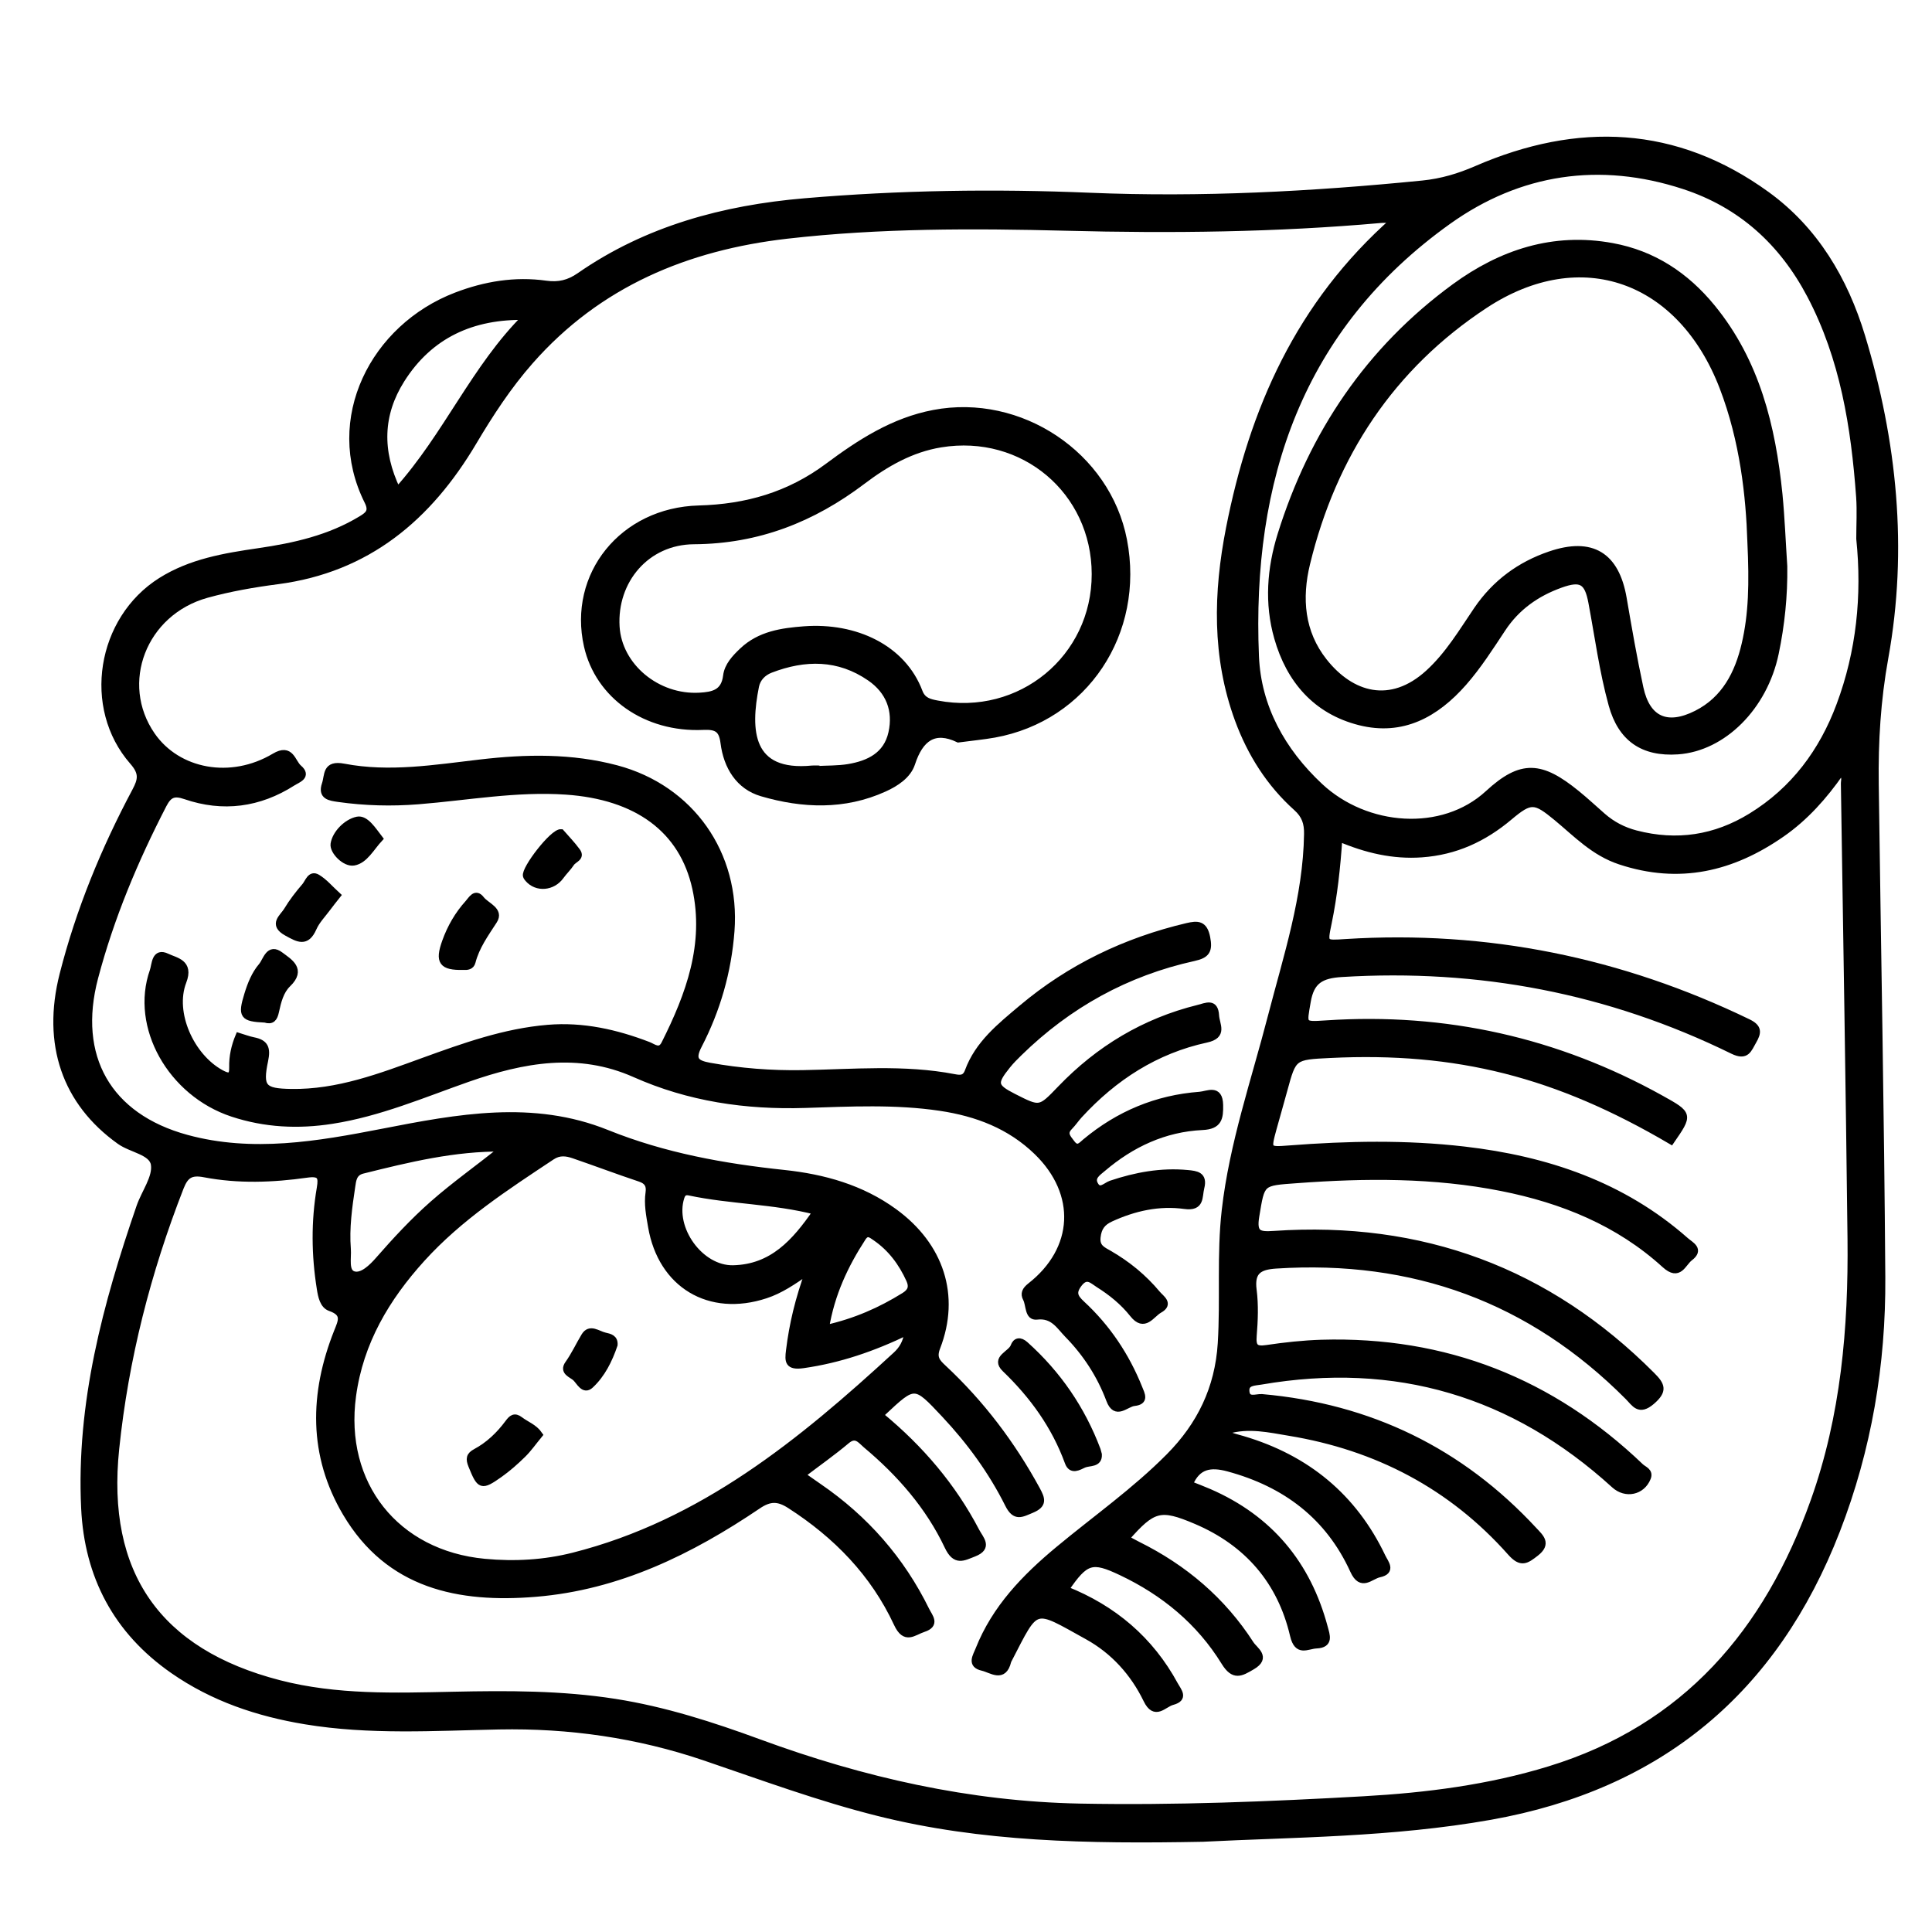<?xml version="1.0" encoding="utf-8"?>
<!-- Generator: Adobe Illustrator 23.0.0, SVG Export Plug-In . SVG Version: 6.00 Build 0)  -->
<svg version="1.0" xmlns="http://www.w3.org/2000/svg" xmlns:xlink="http://www.w3.org/1999/xlink" x="0px" y="0px"
	 viewBox="0 0 3000 3000" style="enable-background:new 0 0 3000 3000;" xml:space="preserve">
<style type="text/css">
	.st0{stroke:#000000;stroke-width:10;stroke-miterlimit:10;}
</style>
<g id="Layer_1">
</g>
<g id="Layer_2">
	<g>
		<path class="st0" d="M1867.3,2854.9c-179.2,3.4-342.6,0.2-502.9-39.8c-91.8-22.9-180.5-55.8-270-86.2
			c-103.9-35.3-210.3-50.5-319.5-48.4c-100.5,2-201,8.6-300.9-8c-73.6-12.2-143-35.4-205.1-78.6c-88.1-61.3-132.9-146.6-137.9-252.1
			c-7.8-162.3,33.6-316.2,85.8-467.8c7.7-22.3,25.6-45.6,22.5-65.9c-3-19.7-35.4-23.1-53.5-36.1c-84.3-60.2-115.8-150.7-88.3-258.8
			c25.4-99.7,64.3-194.2,112.6-284.9c9.4-17.6,11.3-28.2-3.9-45.5c-73.7-84.1-51.1-221.3,43.7-281c46.4-29.2,98.8-37.9,151.5-45.6
			c55.9-8.1,110.3-20.3,159.4-50.1c11.3-6.8,17.7-12.2,10-27.6C507,650.8,580,508.2,708.4,459c44.9-17.2,91.3-24.9,139.2-18.2
			c19.8,2.8,35.6-0.9,52.2-12.4c104.9-72.9,224.2-104.8,349.4-115.5c147.4-12.6,295.1-14.8,443.1-8.6c172.6,7.2,344.8-1.9,516.7-19
			c29.8-3,56.5-11,83.9-22.9c157-68.1,309.1-62.7,450.6,39.9c75.3,54.6,121,132.3,147.6,219.7c49.6,163.4,66.6,330.8,36.1,499.3
			c-11.9,65.8-15.8,130.4-14.9,196.2c3.4,255.3,8.5,510.6,10.2,765.9c0.9,134.9-21.2,266.6-70.3,393.2
			c-96.4,248.4-274.4,397.3-537.7,444.2C2161.3,2848,2006.4,2847.8,1867.3,2854.9z M2165.3,341.2c-12.5,0-17.2-0.4-21.8,0.1
			c-162.2,14.4-324.8,16.2-487.5,12c-145-3.7-289.8-4.1-434.1,12.4c-155.6,17.9-292.8,74.9-398.6,195.2
			c-34,38.6-62.1,81.7-88.2,125.7c-69.6,117.2-164.4,197.3-304.1,215.6c-37,4.8-74.2,11.3-110,21.2c-98.7,27.4-140.8,137.6-85,218.3
			c40,57.7,122.5,73.3,190.2,32.9c25.8-15.4,27.5,9.1,37.7,17.8c15.2,13-2,18.2-9.4,23c-52.2,33.3-108.3,40.8-166.8,20.7
			c-17.8-6.1-25.6-2.4-33.9,13.6c-44.4,86-81.6,174.6-106.4,268.4c-32.3,122.6,20.3,215.7,142.5,249c102,27.8,204.1,10,303.8-9.4
			c117.5-22.9,233.7-44.8,348.8,1.7c88.9,35.8,180.8,52.3,275.2,62.3c61.1,6.5,120,22.8,171,60c72,52.5,97.5,130.2,66.4,210.5
			c-6.4,16.4,0.1,22.9,9.8,32c58.9,54.9,106.8,118.3,145.3,189c7.6,14.1,11.1,23.1-8,31.1c-15.8,6.5-25.8,13.5-36.7-8.3
			c-25.6-51.3-59.3-97.5-98.7-139.5c-46.4-49.5-46.3-49.6-96.1-2.9c-1.1,1-1.2,3.1-2,5.4c60.5,50,110.9,108.8,147.4,178.8
			c6.1,11.8,20.6,24.9-3.8,34.4c-16.8,6.5-28.7,14.3-40.7-11c-29.4-62.2-74.3-113.5-127-157.6c-8.1-6.8-15.5-18.5-29.8-6.5
			c-21.7,18.3-45,34.6-69.4,53.2c10.3,7.2,18.2,12.7,26.1,18.2c72.2,49.5,128.2,113.2,166.8,191.9c5,10.2,16.6,22-4.5,28.9
			c-15.4,5-28.2,19.4-41-8.2c-36.2-77.9-94.1-137.3-166.3-183.7c-18.2-11.7-31.2-11.7-49.6,0.8c-104.8,70.8-216.6,125.7-345,136.3
			c-119.6,9.9-228.1-12.3-294.8-124.9c-53.4-90.1-51.6-185.7-13.7-281.3c6.7-16.8,13.3-29-10.7-37.4c-11.1-3.9-13.9-17.9-15.8-30.1
			c-8.3-52-8.9-104,0-156c3-17.6,0.8-24.1-20.5-21.1c-52.8,7.5-106.3,9.5-159-0.6c-20.9-4-29.5,1.5-37,20.6
			c-51.2,131-85.8,266-100.3,405.9c-20.2,194.1,64.8,315.6,253.5,364.3c89.1,23,179.7,19.9,270.4,18c83.8-1.8,167.5-2,250.7,11
			c77.3,12.1,151.3,36,224.3,62.8c161.1,59.2,326,96.6,498.5,99.9c147,2.8,293.7-3.1,440.3-11.4c97.5-5.5,194.2-17.8,288-46.6
			c211.7-64.9,338.3-214.1,410.6-416.5c47.1-131.9,58.9-268.9,57.4-407.5c-2.7-235.6-6.7-471.1-10.3-706.7
			c-0.1-5.2,3.2-11.8-5.5-16.9c-25.4,36.4-54.6,69.4-91.3,94.9c-77,53.5-158.9,73.1-251.2,42.5c-40.7-13.5-67.7-42.4-98.5-67.9
			c-33.7-27.7-39.9-28.8-73.3-0.7c-39.8,33.5-83.9,53.8-136.2,57.5c-44.2,3.1-85.7-6.6-128.1-24.6c-3.1,46.1-7.8,88.9-16.5,131.1
			c-6.9,33.4-7,32.5,26.9,30.3c219.1-13.8,427,28.6,624.5,124.1c16.5,8,16.2,15.6,8.3,29.2c-7.6,13-10.4,25.8-32.1,15.2
			c-191.6-94-394.1-132.6-607.2-119.5c-31.9,2-47.5,10.7-53,43.1c-6.2,36.6-8.6,36.7,29.1,34.2c184.8-12.3,358.2,26.4,520,116.4
			c44.2,24.6,44,24.8,15.5,66.1c-177.6-104.4-332.6-143.7-529.5-134.1c-57.2,2.8-57.2,2.8-71.3,54.5c-5.4,19.9-11.2,39.8-16.7,59.7
			c-9.3,34.1-9.3,34.2,24.7,31.6c90.6-7,181.2-8.8,271.5,1.7c127.8,14.8,245.8,54.3,344.1,141.1c7.9,6.9,23.3,13.7,6.4,26.6
			c-11.2,8.5-16.5,31.4-39,10.9c-71.9-65.5-159-100.7-253.2-119.4c-105.3-20.9-211.4-20.2-318-12.3c-56.3,4.1-54.6,2.6-63.5,56.3
			c-4.6,27.9,4.6,29.4,28.3,27.8c228.3-15.4,424.4,56.4,586.5,219.2c15.4,15.4,19.1,23.9-0.4,40.7c-19.9,17-26.4,3.1-37-7.5
			c-150.9-151.6-333.6-217.6-546.4-203.9c-26.1,1.7-38.9,9.1-35.1,38.3c3,23.3,2,47.4,0.1,70.9c-1.4,17.5,2.9,22.1,20.5,19.5
			c28.2-4.2,56.8-7.3,85.2-8.2c192-5.5,357,59.5,495.6,192.1c4.7,4.5,14.9,7.1,10.7,17.4c-8.7,21.8-34.1,27-51.6,11.1
			c-156.7-142.8-339.5-196.9-548.7-160.9c-10.3,1.8-24.9,1-22.9,16.5c1.8,14.4,15.9,7.5,24.3,8.2c167.3,14.8,308.3,83.1,422.5,206.4
			c10.1,10.9,22.1,20.6,2.8,35.6c-14.8,11.5-22.8,17.5-39.2-1c-91.7-103.3-207.8-163.9-343.6-186.2c-30.9-5.1-63-12.7-96.2-2.9
			c2.5,4.3,3.1,6.8,4.4,7.3c6.5,2.3,13.2,4,19.8,5.9c98.8,29.3,172.1,89.1,216.6,182.7c4.2,8.9,16.5,22.3-4.9,26.8
			c-13.6,2.9-27.8,21.9-40.3-5.6c-38.4-84.3-105.4-134.8-194.3-158.8c-27.5-7.4-47.7-4.2-59.8,24.7c10.3,4.1,20.4,7.9,30.3,12.2
			c93.9,40.9,152.9,111.7,179.2,210.3c3.1,11.8,9.4,26.6-12.7,27.6c-14.3,0.6-29.4,12.9-36-15.4c-19.6-84.1-71.2-143.7-150.8-177.6
			c-55.7-23.7-67-20.2-108.7,27.2c6.2,3.3,12.1,6.7,18.1,9.7c72.2,35.8,131.7,86.2,175.4,154.1c6.2,9.6,26.6,20.8,2.3,35
			c-17.5,10.3-28.5,17.1-43.2-6.8c-38.6-62.7-93.8-108.2-160.4-139.7c-45.2-21.4-55.1-18.5-86,26.8c74.1,29.4,131.6,78,169.7,148.3
			c5.2,9.5,16.1,20.8-4.1,26.2c-13.4,3.5-26.9,24.2-40.1-3.2c-20.2-41.7-51.2-75.9-91.5-98.2c-85.5-47.3-77.9-50.1-122.4,35.9
			c-0.5,0.9-1,1.8-1.2,2.7c-7,28.6-25.9,12.7-39.8,9.6c-19.1-4.4-9.9-17.5-5.8-27.9c25.5-64.4,71.9-112.2,123.9-155.4
			c57.5-47.8,118.9-90.9,171.8-144.3c48.3-48.7,76.2-105.9,80.6-175.6c4.3-68.9-1.7-138,6.2-206.8c11.8-103.3,45.8-201.1,71.6-300.9
			c24.2-93.3,54.7-185.3,56.2-283.2c0.3-16.9-3.5-29.1-16.8-41c-41.8-37.5-71.2-84-90.6-136.6c-35.9-97.6-33.4-197.4-13.8-297.3
			C1944.8,637.2,2016.3,472.6,2165.3,341.2z M2887.4,836.6c0-21.7,1.3-43.4-0.2-65c-7.9-108.7-24.8-215.3-76.4-313.3
			c-43.1-81.8-107-140.4-195.9-169.5c-131-42.9-256-23.8-365.8,54.5c-231.4,165.1-310.6,402.6-299.2,675.9
			c3.3,78.7,40.9,146.9,99.8,201.9c71.6,66.8,190.3,76.2,261,11c52-48,82.7-44.6,137.7,0.1c13.8,11.2,26.7,23.3,40.1,35
			c15.1,13.2,32.1,22.1,51.7,27.2c63.6,16.5,123.1,7.4,178.8-26.8c66.5-40.8,110.7-100.5,137.5-172.4
			C2887.6,1012,2896.5,925.1,2887.4,836.6z M1255.8,1973.3c-24.7,17.2-44.1,30.4-67,37.9c-87.2,28.7-162-16-177.5-106.5
			c-3-17.5-6.5-34.9-3.9-52.8c1.6-11.3-2-18-13.7-21.9c-34.5-11.5-68.6-24.4-103-36.2c-11.2-3.8-22.2-5.4-33.7,2.3
			c-71.5,47.4-143.5,94.2-201.7,158.4c-55.2,60.9-96.1,129.4-107.4,212.9c-18.7,137.2,66.9,245.2,204.7,258.1
			c46.7,4.4,93,1.7,138-9.7c199.9-50.6,353.4-176.4,500.7-311.9c8.8-8.1,16.1-18.8,18.2-36.3c-53.9,26.1-106.2,43.9-162.2,51.9
			c-24,3.4-23.9-5.9-21.8-22.5C1230.4,2056.8,1239.6,2017.7,1255.8,1973.3z M617.1,761.4c76.7-85.4,119.7-190.7,199.2-269.6
			c-82.8-1.8-149,28.4-192.9,97.9C589.7,643.2,587.6,700.1,617.1,761.4z M780.8,1783.1c-75-0.8-146.5,16.6-217.9,34.4
			c-13.8,3.5-14.8,14.8-16.3,25c-4.8,32.1-9.4,64.3-6.8,96.9c1.1,14.1-4.3,35.5,9.3,39.6c13.2,4,28.6-11.2,38.7-22.8
			c26.6-30.4,53.9-59.9,84.3-86.7C706.6,1839.1,744.4,1812.7,780.8,1783.1z M1267.2,1881.3c-66.4-17.1-132.7-16.3-196.7-29.9
			c-6.6-1.4-10.5,0.5-12.8,7.8c-15.5,48.4,29.7,111.5,80.6,110.5C1199.1,1968.4,1234.4,1929,1267.2,1881.3z M1282.3,2062.5
			c46-10.3,85-27.6,121.8-50.5c10.3-6.4,13-13.7,8.1-24.6c-12-26.5-28.8-49.2-53.1-65.8c-6.7-4.6-12.7-9.8-19.4,0.4
			C1312.3,1964.2,1291.1,2008.8,1282.3,2062.5z"/>
		<path class="st0" d="M370.6,1608.8c7.9,2.4,15.3,5.3,22.9,6.8c18.4,3.6,21.9,12.1,17.9,31.1c-8.9,42.3-2.5,48.5,40.5,49.2
			c72.6,1.2,139-24.3,205.6-48.5c63-22.8,125.9-45.5,193.4-51.1c54.2-4.5,105.6,7.1,155.9,26.4c7.8,3,17.9,12.4,25.1-2
			c38.2-76,67-154.4,48.1-241.2c-20-91.5-91-143-201-150.6c-77.3-5.3-153.2,8.9-229.7,15c-41.6,3.3-82.6,2.2-123.8-3.6
			c-13.1-1.9-27.3-3.5-20.7-22.7c4.7-13.7,0-32.5,29.3-26.8c70.5,13.5,141.4,1.7,211.8-6.5c71-8.3,141.3-9.6,211.2,8.9
			c115.7,30.7,187.5,132.8,178.4,252.6c-4.8,62.9-21.8,122.1-50.6,177.7c-11.5,22.3-3.7,27.9,17,31.7c47.7,8.6,95.6,12.3,144.1,11.5
			c78.7-1.3,157.6-8.9,235.9,6.2c9,1.7,16.9,2.4,21.2-9.4c15.6-42.7,50-70,83.1-97.9c75.2-63.4,161.4-104.7,257-127.3
			c16.7-3.9,26.8-3.9,31,17.5c3.9,20.1-0.2,27.1-20.3,31.5c-104.5,23-194.8,72.9-271.3,147.7c-6.3,6.2-12.7,12.5-18.2,19.4
			c-22.2,27.5-20.9,33.2,9.5,48.7c41.1,20.9,40.9,20.7,73-12.7c59.4-61.8,130.2-104.4,213.8-125.1c12.4-3.1,26-10.4,27.3,11.6
			c0.8,14.5,13.6,31-14.9,37.1c-78.4,17-143.1,58.8-197.1,117.6c-5.3,5.8-9.7,12.5-15.2,18.1c-10.1,10.2-2.7,17.1,3.3,25.2
			c8.7,11.8,14.9,3.5,21.3-1.9c51.5-42.9,110.5-67.7,177.4-72.7c12.2-0.9,30.9-12.1,31.5,15.5c0.4,20.2-1.5,32.7-27.2,33.9
			c-59,2.8-110.3,26.8-155,65c-7.3,6.2-17.9,12.9-12.1,24.2c7.2,14.1,17.2,1.9,25-0.7c38.7-13,78.1-20.3,119.1-16.4
			c13.5,1.3,26,2.6,21,22.3c-3.6,14.4,0.8,31.8-25.6,28.2c-39.7-5.5-78.1,3-114.7,19.8c-12.9,5.9-19.2,14-20.8,28.9
			c-1.8,16.1,8.4,19.9,18.6,25.8c28.4,16.4,53.5,37,74.5,62.2c5.8,7,20.4,15.5,3.2,25c-12.4,6.9-23.1,29.6-41.3,6.6
			c-14.8-18.7-33.3-33.7-53.4-46.3c-9.1-5.7-18.1-16.3-30-1c-10.4,13.5-7.1,20.8,4.2,31.3c39.6,36.6,69,80.6,89.1,130.7
			c3.9,9.8,10.5,21-7.7,22.9c-13,1.4-28.6,21.9-38.5-4.5c-14.4-38.4-36.4-72.2-64.9-101.3c-12.8-13.1-22.5-31.4-47.8-28.3
			c-14.2,1.7-11.5-18-16.7-27.7c-4-7.5-1.5-13.2,6.5-19.5c72.9-57,77-143.6,10.5-208.2c-42-40.8-93.5-60.3-150.4-68.8
			c-69.7-10.4-139.8-6.7-209.6-4.5c-92.1,2.9-180.3-10-264.8-47.6c-87.1-38.7-173.3-22.8-259,7.2c-69.5,24.4-137.5,53.7-211.1,65.1
			c-52.4,8.2-103.9,5.7-154.5-11c-95.7-31.6-153.8-135.1-123.4-221.4c3.4-9.6,2.4-31.6,22-22.1c13.3,6.5,36.5,8.8,25,38.6
			c-18.7,48.5,12.1,116.4,58.6,141.9c11.8,6.5,18.3,6.7,17.8-9C360.5,1640.6,364,1624.6,370.6,1608.8z"/>
		<path class="st0" d="M1488.1,1147.9c-37-17.6-59.1-2.2-72.1,37.6c-6,18.5-24.5,30.7-42.8,39c-62.3,28.3-126.9,25.6-190.2,7.1
			c-35.7-10.4-54.5-41.2-59.2-78.1c-2.6-20.6-10.1-26.1-31.9-25.1c-89.3,4.1-162.8-48.5-180.2-125.5
			c-24.8-109.8,54.8-209.8,173.4-213c74.2-2,140.3-21,200.3-65.7c49.7-37,101.7-70.8,164.7-82.7C1584,616,1719.4,706.3,1745,838.7
			c27.8,143.7-60.4,276.3-201,301.7C1526.6,1143.5,1508.9,1145.1,1488.1,1147.9z M1700.2,891.4c-0.2-129-111.5-222.6-239.3-201.7
			c-46.1,7.5-85.3,30.1-121.5,57.5c-77.7,58.8-162.5,92.3-261.8,92.9c-73.9,0.5-124.7,61.5-120.5,132.9
			c3.6,61.6,63.3,111.3,129.1,107.6c20.7-1.2,38.4-4.6,41.6-31c1.9-15.9,13.5-28.1,25.1-39.1c26.9-25.5,61.4-30.4,95.8-33
			c79.6-6,153.3,28.6,179,97c5.2,13.7,16,16,27.6,18.2C1584.3,1117.4,1700.4,1021.8,1700.2,891.4z M1267.5,1193.7c0,0.3,0,0.5,0,0.8
			c16.7-0.9,33.6-0.4,50-3.1c31.7-5.3,59.3-18.6,67-53.4c7.8-35.1-4.1-65.1-33.5-85.4c-48.6-33.6-101.1-33.3-154.6-12.7
			c-11.7,4.5-20.4,13.6-22.8,25.6c-13.7,68.4-10.8,138,87.9,128.2C1263.5,1193.5,1265.5,1193.7,1267.5,1193.7z"/>
		<path class="st0" d="M1706,2258.6c0.8,15.4-14.6,11.9-23,15.6c-7.6,3.4-19.3,11.2-24.6-3.5c-20.6-56.5-54.6-103.6-97.8-145.1
			c-17.4-16.7,9.2-23,13.5-34.9c3.1-8.6,9.6-10.3,18-2.8c50.7,45.5,88,99.9,112,163.6C1704.7,2253.3,1705,2255.3,1706,2258.6z"/>
		<path class="st0" d="M719.3,1501.1c-33,0.7-39-7.7-27.9-38.7c8-22.4,19.6-42.5,35.5-60.1c5.2-5.8,11.3-17.8,20.3-6.1
			c8,10.4,30.5,17.1,19.9,33.5c-13.3,20.6-27.5,40-33.7,64.1C731.6,1500.9,725.4,1501.5,719.3,1501.1z"/>
		<path class="st0" d="M411.6,1582.9c-34.7-1.6-37.4-5.6-27.3-38.6c4.9-16,11.2-31.8,21.9-44.3c7.2-8.5,11.2-30.7,29.3-16.9
			c13.7,10.4,35.1,22.1,11.4,44.9c-11.3,10.9-15.3,27.2-18.6,42.4C426,1581.4,422.2,1586.3,411.6,1582.9z"/>
		<path class="st0" d="M524,1390.3c-5.9,7.5-10.8,13.4-15.3,19.6c-7.6,10.3-17,19.8-22,31.2c-10.9,24.8-24,16.8-41.3,7.3
			c-23.9-13.1-6.1-24.2,0.2-34.8c8-13.4,17.8-25.9,28-37.8c5-5.9,8.4-19.5,19.1-13.2C504,1369.3,513,1380.3,524,1390.3z"/>
		<path class="st0" d="M871.2,1292.5c7.6,8.8,17.2,18.5,25.1,29.4c7.2,9.9-5.4,12.5-9.1,18.2c-4.8,7.3-11.3,13.4-16.4,20.5
			c-12.7,17.7-37.4,19.8-50.9,4.1c-1.2-1.4-2.5-3-2.9-4.7C814.1,1349.5,858.5,1291.6,871.2,1292.5z"/>
		<path class="st0" d="M589.5,1302.2c-13,14-23,33.9-40.1,36.8c-13.9,2.4-32.8-17.4-31.1-28.5c2.6-16.6,20.1-34,36.5-37.4
			C567.9,1270.4,579.3,1289,589.5,1302.2z"/>
		<path class="st0" d="M2770.3,879.4c0.6,45.6-4,90.6-13.3,135.1c-17.5,83.5-81.4,147-151.7,151.9c-54.3,3.7-88.1-19.8-102.5-72.1
			c-14.4-52.2-21.4-105.9-31.4-159c-6.2-33.1-16.4-39-48.5-27.4c-36.9,13.3-67.7,34.9-89.8,68.4c-19,28.7-37.5,57.8-60.3,83.8
			c-43.2,49.1-95.2,77.8-161.5,61.1c-67.9-17.2-109.1-65.2-127.8-131c-15.2-53.2-11.1-107.5,5.3-160c49-156.9,136.9-287.4,270-384.8
			c72.2-52.8,153.4-79.8,244.6-63c63.9,11.7,114.6,45.4,155.2,95c69,84.3,93.5,184.9,104.2,290.1
			C2766.4,804.6,2767.8,842,2770.3,879.4z M2718.3,841.2c-2.2-69.9-11.3-156.6-43.3-239.9c-64.9-168.9-219.8-225.6-369.2-127.4
			c-145,95.3-235.6,232.4-276.5,401.2c-13,53.6-9,106.8,26.7,151.9c42.2,53.4,103.5,71.4,162.1,17.9c31.1-28.4,52.1-64.1,75.3-98.2
			c28.4-41.6,66.5-69.6,113.4-85.6c64.9-22.2,102.6,1.1,114.1,67.9c8,46.5,16,93.1,26,139.2c10.6,49.2,41.6,63.2,87.5,40
			c43.9-22.2,64.4-62.4,75-107.9C2720.2,954,2721.4,906.7,2718.3,841.2z"/>
		<path class="st0" d="M837.6,2227.8c-9.4,11.4-16.7,22-25.8,30.9c-11.2,11-23.1,21.5-35.9,30.6c-28.6,20.2-30.6,18.7-43.7-13.5
			c-4.3-10.6-3.4-16,6.4-21.2c20.3-10.9,36.7-26.7,50.3-45c5.5-7.5,10-11.5,18.6-4.9C817.1,2212.1,829.6,2216.1,837.6,2227.8z"/>
		<path class="st0" d="M954,2088.3c-8.1,23.7-19.1,46.1-37.2,62.8c-10.3,9.5-16.9-5.4-23-11.3c-5.9-5.6-20.8-9.3-11.5-22.3
			c9.8-13.7,16.6-28.8,25.2-43c8.5-14,20.9-2.8,31.5-0.4C946.9,2075.9,954.8,2077.5,954,2088.3z"/>
	</g>
</g>
</svg>

